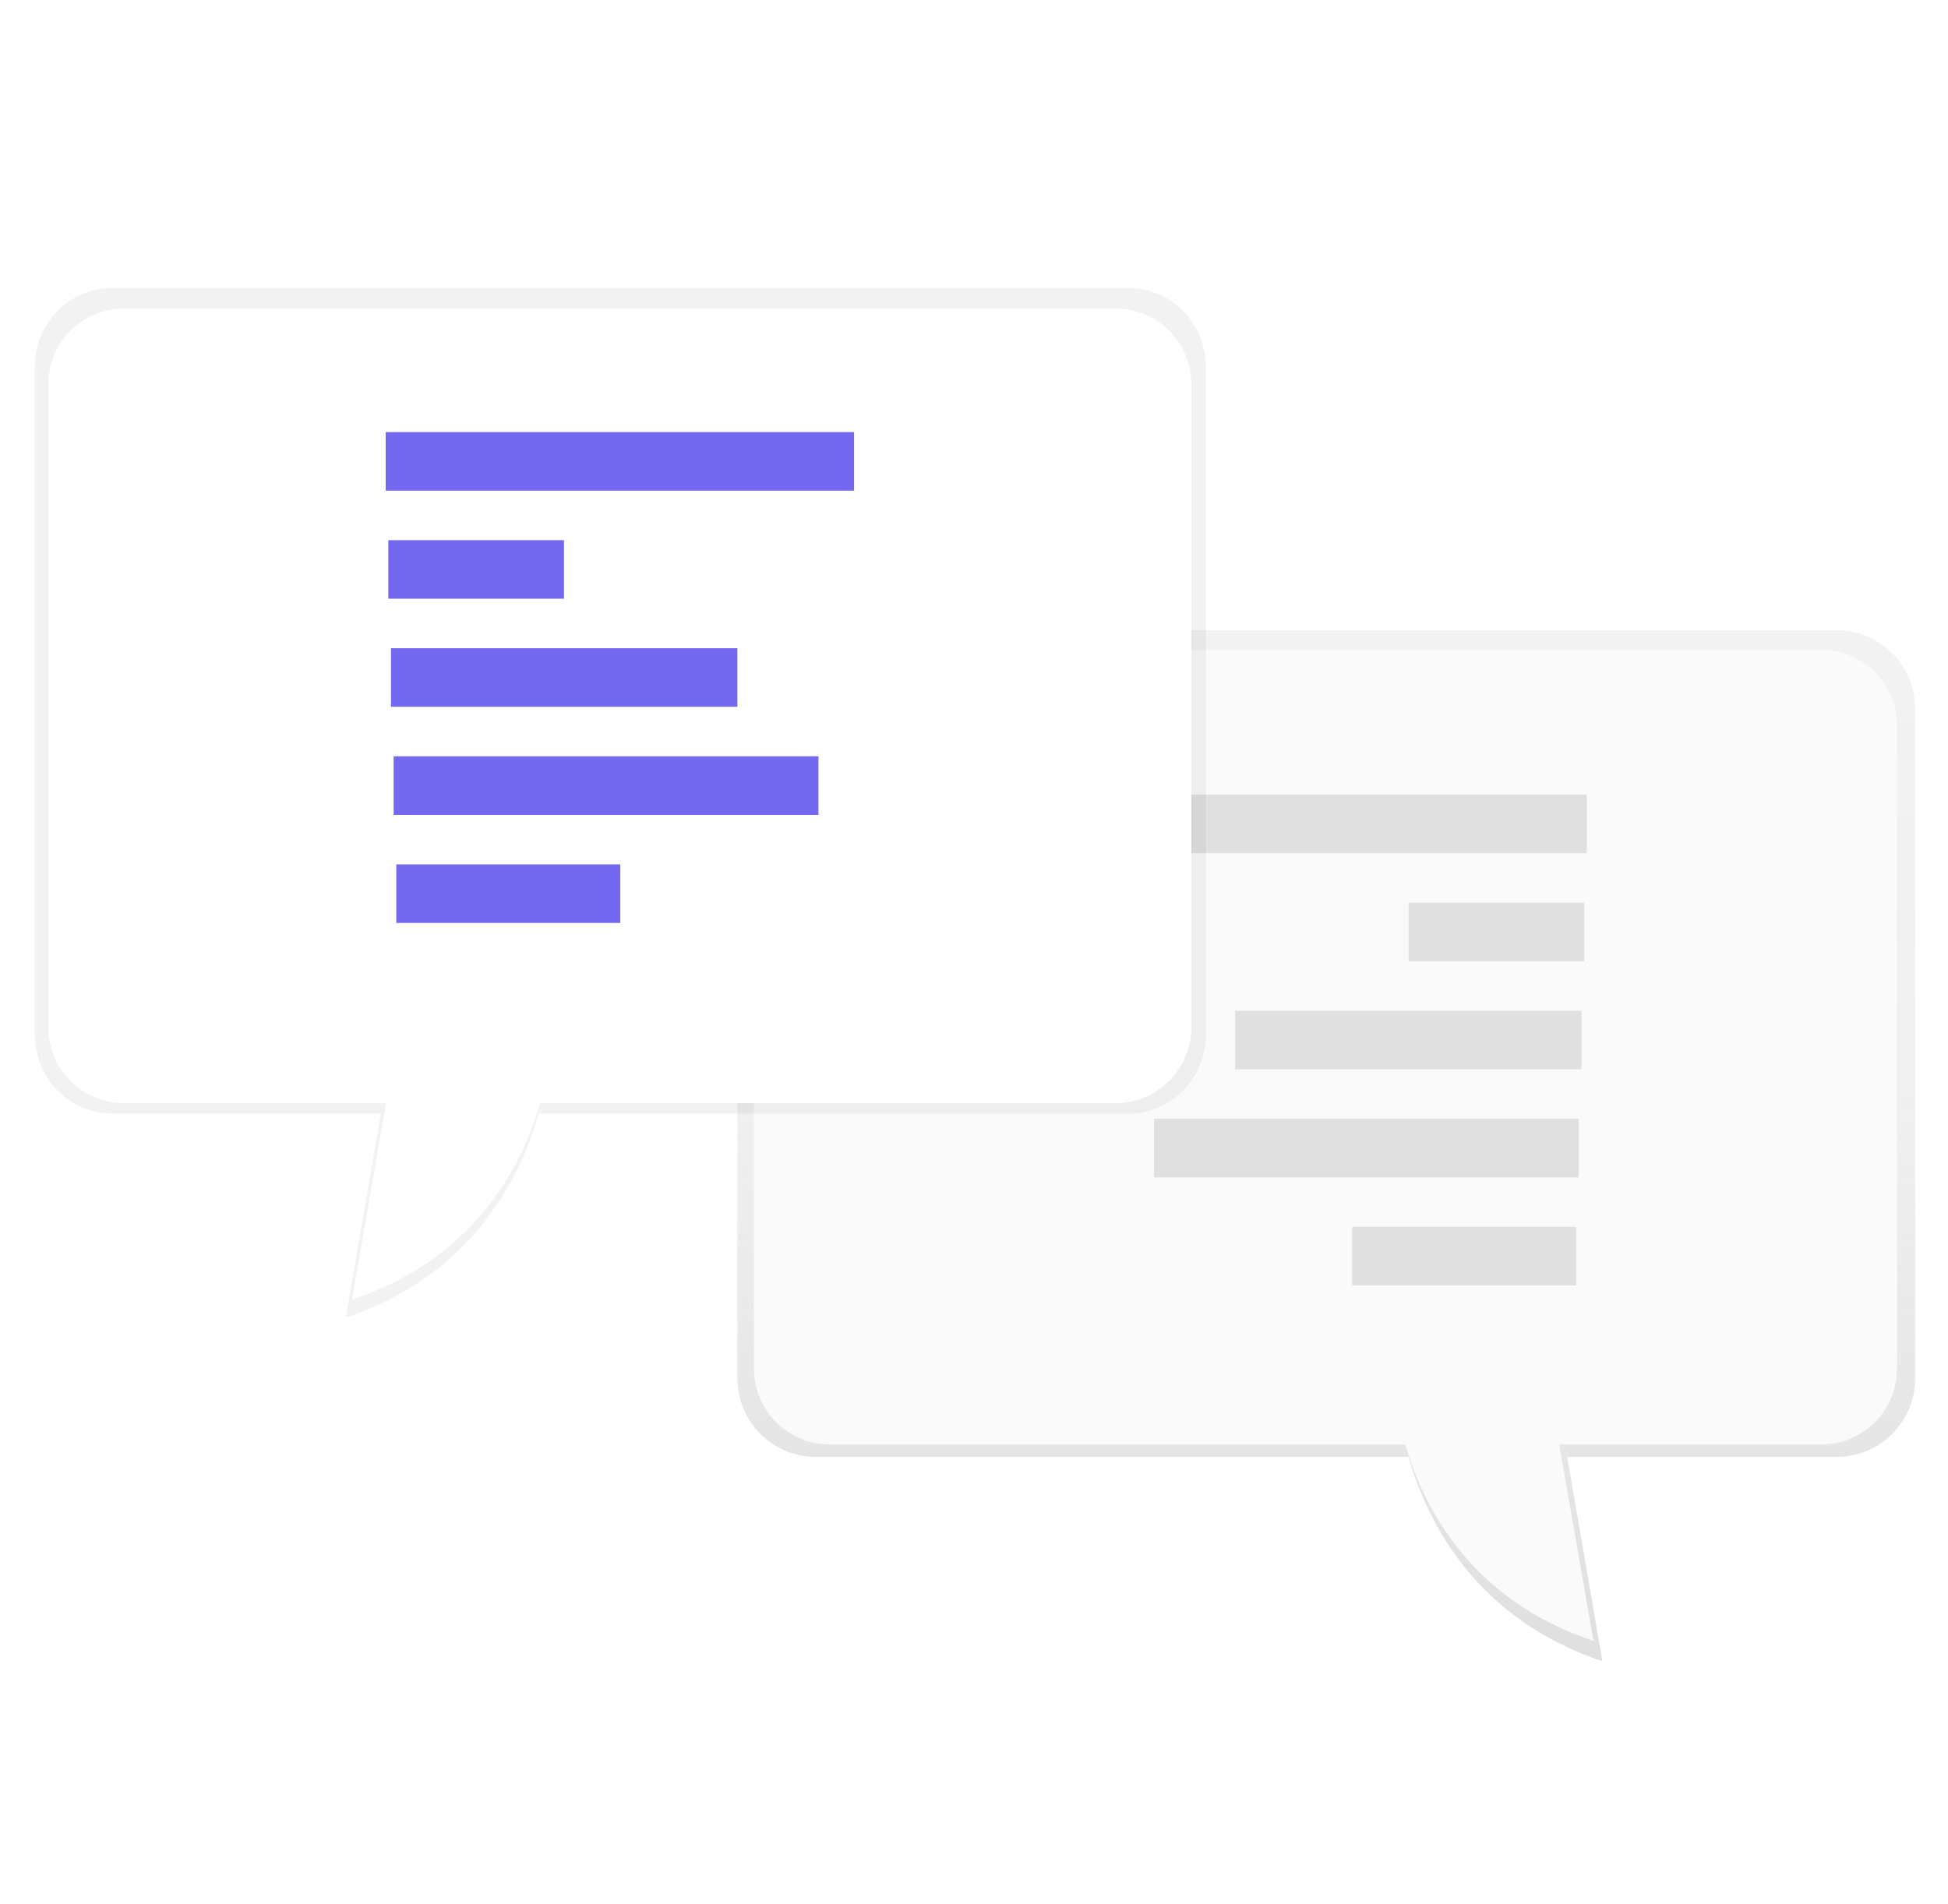 <svg width="89" height="87" viewBox="0 0 89 87" fill="none" xmlns="http://www.w3.org/2000/svg">
<g filter="url(#filter0_d)">
<path d="M83.933 27.799H41.277C37.087 27.799 33.691 31.229 33.691 35.459V61.973C33.688 62.444 33.779 62.91 33.957 63.346C34.135 63.782 34.397 64.178 34.728 64.513C35.059 64.848 35.453 65.114 35.888 65.296C36.322 65.478 36.788 65.573 37.258 65.575H64.347C65.249 68.695 67.511 72.996 73.209 74.913L71.601 65.575H83.933C84.404 65.573 84.87 65.478 85.304 65.296C85.738 65.114 86.132 64.848 86.463 64.513C86.795 64.178 87.057 63.782 87.235 63.346C87.413 62.91 87.503 62.444 87.501 61.973V31.402C87.503 30.931 87.413 30.465 87.235 30.029C87.057 29.593 86.795 29.196 86.463 28.862C86.132 28.527 85.738 28.261 85.304 28.079C84.87 27.897 84.404 27.802 83.933 27.799Z" fill="url(#paint0_linear)"/>
<path d="M83.215 28.693H41.811C40.844 28.693 39.886 28.884 38.993 29.254C38.099 29.624 37.288 30.166 36.604 30.85C35.92 31.534 35.377 32.346 35.007 33.239C34.637 34.133 34.447 35.09 34.447 36.057V61.547C34.447 62.464 34.811 63.344 35.46 63.993C36.109 64.642 36.989 65.007 37.907 65.007H64.202C65.077 68.006 67.275 72.141 72.803 73.984L71.238 65.01H83.21C84.128 65.01 85.008 64.645 85.657 63.996C86.306 63.347 86.671 62.467 86.671 61.55V32.156C86.671 31.239 86.308 30.359 85.66 29.709C85.012 29.06 84.133 28.695 83.215 28.693Z" fill="#FAFAFA"/>
<path d="M72.497 35.31H51.096V37.985H72.497V35.31Z" fill="#E0E0E0"/>
<path d="M72.377 40.249H64.351V42.925H72.377V40.249Z" fill="#E0E0E0"/>
<path d="M72.254 45.188H56.428V47.863H72.254V45.188Z" fill="#E0E0E0"/>
<path d="M72.133 50.127H52.725V52.802H72.133V50.127Z" fill="#E0E0E0"/>
<path d="M72.012 55.065H61.778V57.74H72.012V55.065Z" fill="#E0E0E0"/>
<path d="M5.136 12.16H51.543C53.503 12.16 55.09 13.771 55.09 15.758V46.29C55.09 48.277 53.503 49.888 51.543 49.888H24.612C23.715 53.004 21.463 57.302 15.8 59.213L17.4 49.888H5.141C3.181 49.888 1.593 48.277 1.593 46.29V15.756C1.588 13.771 3.176 12.16 5.136 12.16Z" fill="url(#paint1_linear)"/>
<path d="M5.668 13.096H50.971C51.888 13.096 52.768 13.461 53.417 14.11C54.066 14.759 54.431 15.639 54.431 16.557V45.95C54.431 46.867 54.066 47.748 53.417 48.397C52.768 49.045 51.888 49.41 50.971 49.41H24.682C23.807 52.41 21.608 56.544 16.081 58.387L17.642 49.41H5.668C4.751 49.41 3.87 49.045 3.221 48.397C2.573 47.748 2.208 46.867 2.208 45.95V16.56C2.208 16.105 2.297 15.655 2.471 15.235C2.644 14.814 2.899 14.433 3.22 14.111C3.542 13.789 3.923 13.534 4.343 13.36C4.763 13.186 5.214 13.096 5.668 13.096Z" fill="white"/>
<path d="M39.021 18.745H17.62V21.421H39.021V18.745Z" fill="#7467F0"/>
<path d="M25.767 23.684H17.742V26.359H25.767V23.684Z" fill="#7467F0"/>
<path d="M33.689 28.622H17.863V31.297H33.689V28.622Z" fill="#7467F0"/>
<path d="M37.394 33.561H17.985V36.236H37.394V33.561Z" fill="#7467F0"/>
<path d="M28.34 38.499H18.106V41.175H28.34V38.499Z" fill="#7467F0"/>
</g>
<defs>
<filter id="filter0_d" x="0" y="0" width="89" height="89" filterUnits="userSpaceOnUse" color-interpolation-filters="sRGB">
<feFlood flood-opacity="0" result="BackgroundImageFix"/>
<feColorMatrix in="SourceAlpha" type="matrix" values="0 0 0 0 0 0 0 0 0 0 0 0 0 0 0 0 0 0 127 0"/>
<feOffset dy="1"/>
<feGaussianBlur stdDeviation="0.5"/>
<feColorMatrix type="matrix" values="0 0 0 0 0.529 0 0 0 0 0.529 0 0 0 0 0.529 0 0 0 0.25 0"/>
<feBlend mode="normal" in2="BackgroundImageFix" result="effect1_dropShadow"/>
<feBlend mode="normal" in="SourceGraphic" in2="effect1_dropShadow" result="shape"/>
</filter>
<linearGradient id="paint0_linear" x1="60.595" y1="74.913" x2="60.595" y2="27.799" gradientUnits="userSpaceOnUse">
<stop offset="0.01" stop-color="#808080" stop-opacity="0.25"/>
<stop offset="0.54" stop-color="#808080" stop-opacity="0.12"/>
<stop offset="1" stop-color="#808080" stop-opacity="0.1"/>
</linearGradient>
<linearGradient id="paint1_linear" x1="23331.1" y1="28647.3" x2="23331.1" y2="6252.82" gradientUnits="userSpaceOnUse">
<stop offset="0.01" stop-color="#808080" stop-opacity="0.25"/>
<stop offset="0.54" stop-color="#808080" stop-opacity="0.12"/>
<stop offset="1" stop-color="#808080" stop-opacity="0.1"/>
</linearGradient>
</defs>
</svg>
